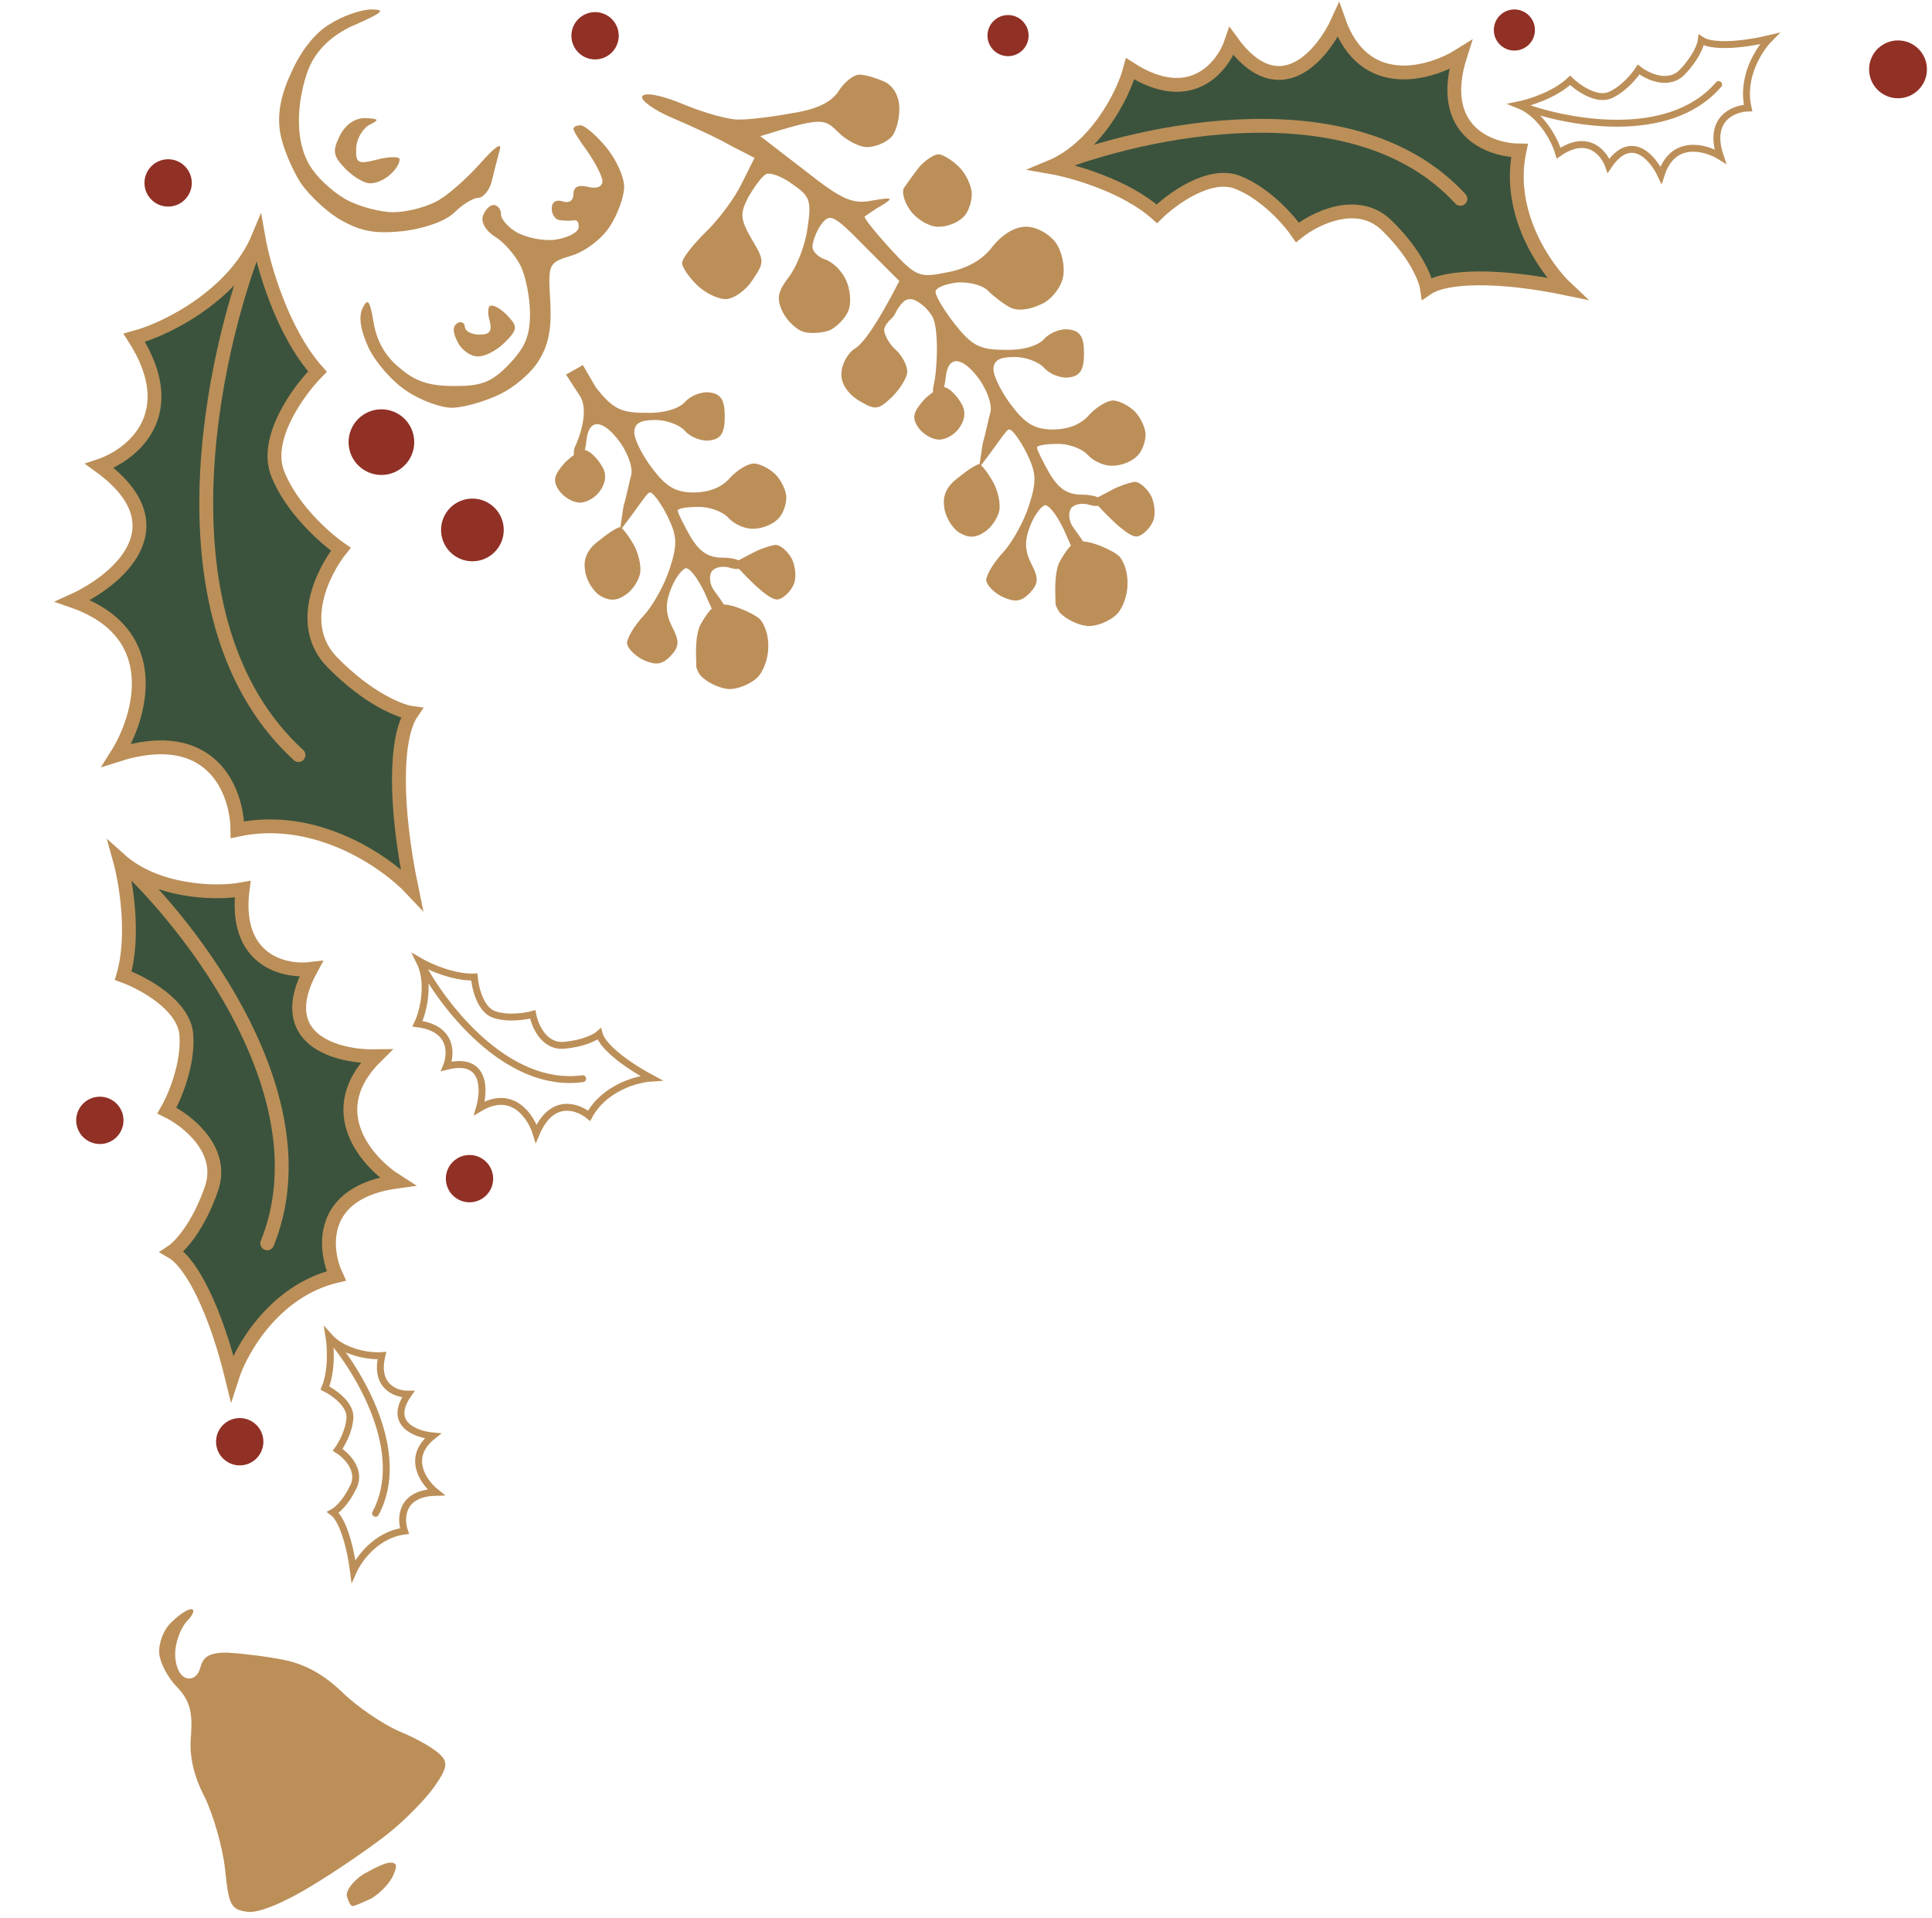 <svg width="142" height="141" viewBox="0 0 142 141" fill="none" xmlns="http://www.w3.org/2000/svg">
<path d="M21.389 5.379C22.081 3.782 23.146 2.398 24.264 1.76C25.169 1.174 26.552 0.695 27.298 0.695C28.362 0.695 28.149 0.908 26.233 1.76C24.689 2.398 23.572 3.357 22.933 4.528C22.401 5.486 21.975 7.349 21.975 8.679C21.939 10.276 22.294 11.572 23.039 12.565C23.625 13.364 24.796 14.375 25.701 14.801C26.606 15.226 27.99 15.599 28.895 15.599C29.799 15.599 31.13 15.28 31.982 14.854C32.78 14.481 34.217 13.204 35.229 12.086C36.4 10.755 36.932 10.383 36.719 11.075C36.559 11.66 36.293 12.671 36.133 13.364C35.974 14.002 35.495 14.534 35.175 14.534C34.803 14.534 34.004 15.014 33.419 15.599C32.78 16.238 31.29 16.77 29.693 16.983C27.67 17.196 26.606 17.036 25.168 16.238C24.157 15.706 22.773 14.428 22.081 13.417C21.443 12.405 20.75 10.755 20.591 9.744C20.378 8.466 20.591 7.083 21.389 5.379Z" fill="#BC8F59"/>
<path d="M58.276 8.307C60.033 8.041 61.097 7.508 61.63 6.71C62.056 6.018 62.748 5.486 63.173 5.486C63.599 5.486 64.451 5.752 65.036 6.018C65.675 6.337 66.101 7.083 66.101 7.987C66.101 8.839 65.835 9.797 65.462 10.117C65.09 10.489 64.344 10.809 63.706 10.809C63.12 10.809 62.162 10.276 61.577 9.691C60.565 8.679 60.352 8.626 55.881 10.01L59.128 12.512C61.896 14.694 62.641 15.014 64.078 14.747C65.622 14.481 65.728 14.534 64.77 15.12C64.185 15.439 63.652 15.865 63.546 15.918C63.493 16.025 64.344 17.089 65.409 18.261C67.325 20.336 67.538 20.443 69.614 20.017C71.051 19.751 72.222 19.112 72.967 18.101C73.659 17.249 74.564 16.664 75.416 16.664C76.161 16.664 77.066 17.143 77.598 17.835C78.077 18.527 78.29 19.644 78.13 20.39C77.971 21.135 77.279 22.04 76.534 22.359C75.629 22.785 74.777 22.891 74.192 22.572C73.713 22.306 73.021 21.773 72.648 21.401C72.275 20.975 71.264 20.709 70.359 20.762C69.507 20.869 68.762 21.135 68.762 21.454C68.762 21.773 69.401 22.838 70.199 23.849C71.424 25.393 72.009 25.712 73.819 25.712C75.097 25.766 76.267 25.446 76.746 24.914C77.172 24.435 78.024 24.116 78.609 24.222C79.408 24.328 79.674 24.808 79.674 25.979C79.674 27.15 79.408 27.629 78.609 27.735C78.024 27.841 77.172 27.522 76.746 27.043C76.321 26.564 75.256 26.192 74.458 26.245C73.446 26.245 73.02 26.511 73.02 27.15C73.02 27.682 73.659 28.906 74.351 29.811C75.363 31.142 76.055 31.567 77.385 31.567C78.503 31.567 79.461 31.195 80.047 30.503C80.579 29.917 81.377 29.438 81.803 29.438C82.229 29.438 82.974 29.811 83.4 30.237C83.826 30.663 84.198 31.461 84.198 31.94C84.198 32.472 83.932 33.218 83.56 33.537C83.187 33.91 82.442 34.229 81.803 34.229C81.218 34.282 80.366 33.91 79.94 33.431C79.514 32.951 78.45 32.579 77.651 32.632C76.853 32.632 76.214 32.739 76.214 32.898C76.214 33.058 76.64 33.91 77.119 34.761C77.811 35.932 78.45 36.358 79.514 36.358C79.979 36.358 80.408 36.43 80.685 36.554L81.537 36.109C82.176 35.737 83.027 35.471 83.4 35.417C83.773 35.417 84.305 35.896 84.624 36.482C84.89 37.067 84.944 37.919 84.731 38.345C84.518 38.824 84.039 39.303 83.666 39.409C83.318 39.559 82.506 39.104 80.709 37.179C80.538 37.208 80.305 37.181 80.047 37.103C79.568 36.944 78.929 37.05 78.716 37.369C78.503 37.689 78.556 38.328 78.876 38.753C78.999 38.95 79.37 39.415 79.602 39.797C79.779 39.805 79.977 39.84 80.206 39.894C80.952 40.107 81.856 40.533 82.229 40.852C82.602 41.225 82.921 42.13 82.868 42.981C82.868 43.78 82.495 44.791 82.016 45.217C81.537 45.643 80.685 46.016 80.047 46.016C79.408 46.016 78.45 45.59 77.918 45.057C77.775 44.869 77.524 44.485 77.577 44.165C77.577 43.793 77.439 42.077 77.918 41.225C78.225 40.692 78.469 40.333 78.717 40.108C78.548 39.753 78.359 39.302 78.184 38.913C77.651 37.795 77.013 36.997 76.746 37.156C76.427 37.316 75.948 38.008 75.682 38.753C75.309 39.711 75.309 40.457 75.788 41.415C76.374 42.532 76.321 42.905 75.682 43.597C75.043 44.236 74.617 44.289 73.659 43.863C73.02 43.544 72.488 42.958 72.488 42.639C72.488 42.266 73.02 41.361 73.713 40.616C74.404 39.871 75.256 38.328 75.629 37.156C76.214 35.347 76.161 34.761 75.469 33.324C74.99 32.366 74.404 31.567 74.192 31.567C73.986 31.516 73.482 32.413 72.105 34.202C72.309 34.373 72.627 34.802 72.914 35.294C73.34 35.985 73.553 36.997 73.446 37.529C73.34 38.061 72.861 38.806 72.329 39.126C71.69 39.552 71.158 39.552 70.466 39.126C69.987 38.806 69.454 37.955 69.401 37.263C69.259 36.411 69.614 35.684 70.466 35.081C71.104 34.548 71.796 34.122 71.956 34.122C71.968 34.122 71.981 34.125 71.996 34.131L72.222 32.632C72.435 31.887 72.648 30.822 72.808 30.237C72.914 29.651 72.488 28.48 71.743 27.575C70.572 26.138 69.663 26.22 69.507 27.735C69.478 28.022 69.437 28.264 69.388 28.464C69.432 28.463 69.472 28.468 69.507 28.48C69.827 28.587 70.306 29.066 70.625 29.598C70.998 30.184 70.945 30.769 70.572 31.355C70.253 31.887 69.561 32.313 69.028 32.313C68.496 32.313 67.804 31.887 67.485 31.408C67.006 30.716 67.112 30.29 67.911 29.385C68.127 29.169 68.358 28.974 68.579 28.82C68.566 28.669 68.579 28.487 68.629 28.286C68.895 27.221 69.028 24.009 68.496 23.211C68.07 22.519 67.325 21.986 66.899 21.986C66.474 21.986 66.293 22.276 65.96 22.724C65.754 23.148 65.686 23.265 65.49 23.447C65.293 23.629 65.036 23.903 64.983 24.222C64.983 24.595 65.356 25.287 65.835 25.712C66.314 26.138 66.686 26.883 66.686 27.309C66.686 27.735 66.154 28.587 65.569 29.172C64.557 30.13 64.344 30.184 63.12 29.438C62.322 28.959 61.789 28.161 61.843 27.469C61.843 26.777 62.322 25.925 62.854 25.606C63.44 25.233 64.398 23.956 66.101 20.656L63.546 18.101C61.257 15.759 60.991 15.652 60.352 16.504C59.98 17.036 59.714 17.781 59.714 18.154C59.714 18.473 60.139 18.899 60.618 19.059C61.151 19.219 61.843 19.857 62.162 20.549C62.481 21.188 62.588 22.199 62.375 22.785C62.162 23.37 61.523 24.009 60.991 24.275C60.406 24.488 59.554 24.541 59.022 24.382C58.542 24.222 57.85 23.583 57.531 22.945C57.052 21.933 57.159 21.454 57.957 20.39C58.542 19.644 59.181 18.048 59.341 16.823C59.66 14.747 59.554 14.428 58.223 13.523C57.425 12.938 56.52 12.618 56.254 12.831C55.934 13.044 55.402 13.789 54.976 14.534C54.391 15.706 54.391 16.078 55.242 17.569C56.2 19.165 56.2 19.272 55.296 20.602C54.816 21.348 53.912 21.986 53.326 21.986C52.741 21.986 51.783 21.507 51.197 20.922C50.611 20.336 50.133 19.644 50.133 19.325C50.133 19.006 50.878 18.048 51.836 17.089C52.794 16.185 54.018 14.534 54.497 13.523L55.455 11.607C55.455 11.607 54.657 11.181 53.699 10.702C52.794 10.17 50.824 9.265 49.441 8.679C48.057 8.094 47.045 7.349 47.205 7.083C47.365 6.763 48.589 6.976 50.239 7.668C51.782 8.307 53.645 8.839 54.391 8.786C55.136 8.786 56.892 8.573 58.276 8.307Z" fill="#BC8F59"/>
<path d="M25.381 12.405C24.477 11.447 24.423 11.128 24.956 10.01C25.381 9.158 26.073 8.679 26.819 8.679C27.883 8.733 27.936 8.786 27.085 9.212C26.606 9.531 26.18 10.276 26.18 10.915C26.127 12.033 26.34 12.086 27.777 11.713C28.628 11.501 29.373 11.501 29.373 11.713C29.373 11.979 29.107 12.459 28.735 12.778C28.362 13.151 27.723 13.47 27.244 13.47C26.819 13.523 25.967 12.991 25.381 12.405Z" fill="#BC8F59"/>
<path d="M43.213 11.181C42.627 10.383 42.148 9.638 42.148 9.478C42.148 9.318 42.361 9.212 42.681 9.212C42.947 9.212 43.798 9.904 44.544 10.809C45.289 11.713 45.874 12.991 45.874 13.736C45.874 14.481 45.395 15.759 44.81 16.664C44.224 17.569 42.947 18.527 41.989 18.793C40.285 19.325 40.285 19.378 40.445 22.146C40.551 24.116 40.339 25.34 39.593 26.511C39.061 27.416 37.73 28.534 36.666 29.012C35.548 29.545 34.004 29.971 33.206 29.971C32.407 29.971 30.917 29.438 29.906 28.746C28.894 28.108 27.617 26.671 27.085 25.553C26.481 24.24 26.34 23.264 26.659 22.625C27.032 21.88 27.191 22.093 27.457 23.69C27.67 25.02 28.309 26.192 29.373 27.043C30.544 28.054 31.556 28.374 33.419 28.374C35.388 28.374 36.133 28.108 37.411 26.777C38.582 25.553 38.955 24.701 38.955 23.051C38.955 21.88 38.635 20.283 38.263 19.538C37.89 18.793 37.092 17.835 36.4 17.409C35.708 16.983 35.335 16.344 35.495 15.865C35.654 15.439 35.974 15.067 36.293 15.067C36.559 15.067 36.825 15.386 36.825 15.706C36.772 16.078 37.358 16.717 37.996 17.089C38.688 17.462 39.913 17.728 40.764 17.622C41.616 17.515 42.414 17.143 42.521 16.77C42.574 16.451 42.468 16.185 42.255 16.185C42.042 16.238 41.563 16.238 41.19 16.185C40.818 16.185 40.551 15.759 40.551 15.333C40.551 14.854 40.871 14.641 41.35 14.801C41.829 14.96 42.148 14.747 42.148 14.268C42.148 13.736 42.503 13.559 43.213 13.736C43.852 13.896 44.277 13.736 44.277 13.31C44.277 12.991 43.798 12.033 43.213 11.181Z" fill="#BC8F59"/>
<path d="M66.42 13.842C66.633 13.523 67.165 12.778 67.591 12.246C68.017 11.767 68.656 11.341 68.975 11.341C69.295 11.341 69.987 11.767 70.519 12.299C70.998 12.778 71.424 13.683 71.424 14.268C71.424 14.854 71.158 15.652 70.785 15.972C70.412 16.344 69.667 16.664 69.028 16.664C68.443 16.717 67.538 16.238 67.006 15.599C66.527 15.014 66.261 14.215 66.42 13.842Z" fill="#BC8F59"/>
<path d="M35.229 24.595C36.027 24.595 36.187 24.328 35.974 23.53C35.814 22.945 35.867 22.465 36.08 22.465C36.346 22.412 36.932 22.785 37.358 23.264C38.05 24.009 38.05 24.222 37.092 25.18C36.506 25.766 35.601 26.245 35.069 26.192C34.59 26.192 33.898 25.712 33.632 25.127C33.259 24.435 33.259 23.956 33.632 23.743C33.898 23.583 34.164 23.743 34.164 24.009C34.164 24.328 34.643 24.595 35.229 24.595Z" fill="#BC8F59"/>
<path d="M11.702 121.523C11.649 120.778 12.021 119.766 12.607 119.234C13.139 118.702 13.778 118.276 14.044 118.276C14.363 118.276 14.204 118.702 13.724 119.181C13.245 119.713 12.873 120.778 12.873 121.576C12.873 122.428 13.192 123.173 13.671 123.333C14.15 123.492 14.576 123.173 14.736 122.534C14.949 121.736 15.428 121.47 16.705 121.47C17.663 121.523 19.526 121.736 20.857 122.002C22.454 122.321 23.838 123.12 25.115 124.344C26.127 125.355 28.043 126.686 29.373 127.272C30.704 127.804 32.035 128.602 32.407 129.028C32.94 129.56 32.833 130.039 31.928 131.317C31.343 132.169 29.799 133.765 28.522 134.777C27.244 135.788 24.689 137.545 22.826 138.662C20.804 139.887 18.994 140.632 18.196 140.525C16.971 140.366 16.812 140.046 16.546 137.438C16.386 135.841 15.694 133.446 15.055 132.115C14.204 130.465 13.884 129.028 14.044 127.485C14.15 125.781 13.937 124.983 13.033 124.025C12.341 123.333 11.755 122.215 11.702 121.523Z" fill="#BC8F59"/>
<path d="M25.488 139.354C25.435 138.929 25.967 138.237 26.712 137.758C27.457 137.332 28.309 136.906 28.681 136.906C29.214 136.906 29.214 137.172 28.841 137.97C28.522 138.556 27.83 139.248 27.244 139.567C26.659 139.833 26.073 140.1 25.914 140.1C25.754 140.1 25.594 139.727 25.488 139.354Z" fill="#BC8F59"/>
<path d="M42.176 33.451C42.163 33.3 42.176 33.118 42.226 32.917C42.637 32.078 43.291 30.143 42.626 29.109C41.96 28.075 41.664 27.626 41.6 27.532L42.841 26.833L43.797 28.48C45.021 30.024 45.606 30.343 47.416 30.343C48.694 30.396 49.865 30.077 50.344 29.545C50.77 29.066 51.621 28.746 52.207 28.853C53.005 28.959 53.271 29.438 53.271 30.609C53.271 31.78 53.005 32.26 52.207 32.366C51.621 32.472 50.77 32.153 50.344 31.674C49.918 31.195 48.853 30.822 48.055 30.875C47.044 30.875 46.618 31.142 46.618 31.78C46.618 32.313 47.257 33.537 47.949 34.442C48.96 35.773 49.652 36.198 50.982 36.198C52.1 36.198 53.058 35.826 53.644 35.134C54.176 34.548 54.975 34.069 55.4 34.069C55.826 34.069 56.571 34.442 56.997 34.868C57.423 35.294 57.796 36.092 57.796 36.571C57.796 37.103 57.529 37.848 57.157 38.168C56.784 38.54 56.039 38.86 55.4 38.86C54.815 38.913 53.963 38.54 53.537 38.061C53.112 37.582 52.047 37.21 51.249 37.263C50.45 37.263 49.811 37.369 49.811 37.529C49.811 37.689 50.237 38.54 50.716 39.392C51.408 40.563 52.047 40.989 53.112 40.989C53.577 40.989 54.005 41.061 54.282 41.184L55.134 40.74C55.773 40.367 56.625 40.101 56.997 40.048C57.37 40.048 57.902 40.527 58.221 41.113C58.488 41.698 58.541 42.55 58.328 42.976C58.115 43.455 57.636 43.934 57.263 44.04C56.915 44.189 56.103 43.735 54.307 41.81C54.135 41.839 53.902 41.812 53.644 41.734C53.165 41.574 52.526 41.681 52.313 42C52.1 42.32 52.154 42.958 52.473 43.384C52.596 43.581 52.967 44.046 53.199 44.428C53.376 44.436 53.574 44.47 53.804 44.525C54.549 44.738 55.454 45.164 55.826 45.483C56.199 45.856 56.518 46.761 56.465 47.612C56.465 48.411 56.092 49.422 55.613 49.848C55.134 50.274 54.283 50.646 53.644 50.646C53.005 50.646 52.047 50.221 51.515 49.688C51.372 49.499 51.121 49.115 51.174 48.796C51.174 48.424 51.036 46.707 51.515 45.856C51.822 45.323 52.066 44.964 52.314 44.739C52.145 44.384 51.956 43.932 51.781 43.544C51.249 42.426 50.61 41.628 50.344 41.787C50.024 41.947 49.545 42.639 49.279 43.384C48.907 44.342 48.907 45.087 49.386 46.045C49.971 47.163 49.918 47.536 49.279 48.228C48.64 48.867 48.215 48.92 47.257 48.494C46.618 48.175 46.086 47.589 46.086 47.27C46.086 46.897 46.618 45.992 47.31 45.247C48.002 44.502 48.853 42.958 49.226 41.787C49.812 39.977 49.758 39.392 49.066 37.955C48.587 36.997 48.002 36.198 47.789 36.198C47.583 36.147 47.079 37.044 45.702 38.833C45.906 39.004 46.224 39.433 46.511 39.924C46.937 40.616 47.15 41.628 47.044 42.16C46.937 42.692 46.458 43.437 45.926 43.757C45.287 44.183 44.755 44.183 44.063 43.757C43.584 43.437 43.051 42.586 42.998 41.894C42.856 41.042 43.211 40.315 44.063 39.711C44.702 39.179 45.394 38.753 45.553 38.753C45.565 38.753 45.578 38.756 45.593 38.762L45.819 37.263C46.032 36.518 46.245 35.453 46.405 34.868C46.511 34.282 46.086 33.111 45.34 32.206C44.169 30.769 43.261 30.851 43.105 32.366C43.075 32.653 43.034 32.895 42.985 33.095C43.029 33.094 43.069 33.099 43.105 33.111C43.424 33.218 43.903 33.697 44.222 34.229C44.595 34.814 44.542 35.4 44.169 35.985C43.85 36.518 43.158 36.944 42.626 36.944C42.093 36.944 41.401 36.518 41.082 36.039C40.603 35.347 40.709 34.921 41.508 34.016C41.724 33.8 41.955 33.605 42.176 33.451Z" fill="#BC8F59"/>
<circle cx="12.357" cy="13.445" r="1.739" fill="#913025"/>
<circle cx="43.737" cy="2.629" r="1.739" fill="#913025"/>
<circle cx="74.09" cy="2.617" r="1.511" fill="#913025"/>
<circle cx="111.305" cy="2.206" r="1.511" fill="#913025"/>
<circle cx="139.502" cy="5.097" r="2.126" fill="#913025"/>
<circle cx="28.033" cy="32.498" r="2.413" fill="#913025"/>
<circle cx="34.721" cy="38.952" r="2.304" fill="#913025"/>
<circle cx="7.339" cy="82.349" r="1.739" fill="#913025"/>
<circle cx="34.508" cy="86.633" r="1.739" fill="#913025"/>
<circle cx="17.619" cy="105.97" r="1.739" fill="#913025"/>
<path d="M18.989 17.445C17.304 21.494 12.546 24.109 9.867 24.826C13.484 30.467 9.673 33.455 7.315 34.244C13.452 38.691 8.559 42.712 5.345 44.167C12.157 46.532 10.342 52.706 8.582 55.498C15.62 53.246 17.426 58.219 17.45 60.987C23.249 59.749 28.405 63.38 30.259 65.351C28.979 59.189 29.039 54.184 30.259 52.401C29.414 52.284 27.063 51.374 24.417 48.671C21.771 45.969 23.737 42.009 25.051 40.367C23.925 39.592 21.419 37.397 20.406 34.807C19.392 32.217 21.933 28.731 23.331 27.311C20.726 24.391 19.351 19.517 18.989 17.445Z" fill="#3B533D"/>
<path d="M18.989 17.445C17.304 21.494 12.546 24.109 9.867 24.826C13.484 30.467 9.673 33.455 7.315 34.244C13.452 38.691 8.559 42.712 5.345 44.167C12.157 46.532 10.342 52.706 8.582 55.498C15.62 53.246 17.426 58.219 17.45 60.987C23.249 59.749 28.405 63.38 30.259 65.351C28.979 59.189 29.039 54.184 30.259 52.401C29.414 52.284 27.063 51.374 24.417 48.671C21.771 45.969 23.737 42.009 25.051 40.367C23.925 39.592 21.419 37.397 20.406 34.807C19.392 32.217 21.933 28.731 23.331 27.311C20.726 24.391 19.351 19.517 18.989 17.445ZM18.989 17.445C15.531 26.056 11.279 45.722 21.938 55.498" stroke="#BC8F59" stroke-width="1.017" stroke-linecap="round"/>
<path d="M30.837 70.652C31.601 72.174 31.156 74.264 30.683 75.251C33.273 75.572 33.181 77.469 32.811 78.378C35.693 77.64 35.629 80.123 35.236 81.456C37.677 79.993 39.035 82.086 39.41 83.315C40.545 80.629 42.475 81.328 43.298 82.014C44.416 79.955 46.806 79.308 47.862 79.242C45.716 78.086 44.253 76.815 44.039 76.001C43.788 76.226 42.919 76.708 41.444 76.83C39.969 76.952 39.303 75.368 39.154 74.56C38.638 74.706 37.349 74.912 36.325 74.57C35.301 74.228 34.922 72.588 34.86 71.812C33.331 71.867 31.541 71.061 30.837 70.652ZM30.837 70.652C32.495 73.85 37.213 80.055 42.825 79.286" stroke="#BC8F59" stroke-width="0.508" stroke-linecap="round"/>
<path d="M111.621 7.709C113.202 8.34 114.257 10.198 114.558 11.251C116.709 9.772 117.899 11.252 118.225 12.178C119.891 9.713 121.491 11.612 122.082 12.87C122.936 10.156 125.342 10.82 126.438 11.492C125.504 8.729 127.412 7.971 128.483 7.938C127.952 5.655 129.311 3.585 130.057 2.835C127.684 3.395 125.747 3.415 125.046 2.948C125.008 3.283 124.677 4.22 123.655 5.29C122.633 6.36 121.083 5.617 120.436 5.112C120.146 5.564 119.319 6.574 118.326 6.997C117.333 7.42 115.961 6.446 115.4 5.906C114.293 6.961 112.419 7.547 111.621 7.709ZM111.621 7.709C114.983 9.001 122.631 10.511 126.319 6.211" stroke="#BC8F59" stroke-width="0.508" stroke-linecap="round"/>
<path d="M24.183 98.243C25.211 99.394 27.095 99.713 28.069 99.641C27.518 101.935 29.131 102.487 30.006 102.477C28.48 104.665 30.572 105.435 31.808 105.547C29.817 107.121 31.135 108.963 32.042 109.688C29.442 109.753 29.417 111.615 29.729 112.538C27.659 112.797 26.365 114.6 25.976 115.469C25.689 113.273 25.091 111.617 24.479 111.165C24.746 111.028 25.422 110.454 25.989 109.25C26.556 108.045 25.445 106.956 24.819 106.563C25.103 106.175 25.682 105.155 25.72 104.177C25.757 103.199 24.509 102.334 23.881 102.024C24.409 100.752 24.302 98.973 24.183 98.243ZM24.183 98.243C26.328 100.705 30.015 106.75 27.603 111.232" stroke="#BC8F59" stroke-width="0.508" stroke-linecap="round"/>
<path d="M77.22 12.277C80.425 10.944 82.496 7.178 83.064 5.058C87.528 7.922 89.893 4.906 90.517 3.04C94.037 7.898 97.22 4.025 98.371 1.482C100.242 6.874 105.129 5.438 107.339 4.046C105.556 9.616 109.491 11.046 111.682 11.065C110.701 15.654 113.575 19.736 115.134 21.203C110.257 20.189 106.296 20.236 104.885 21.201C104.792 20.533 104.072 18.672 101.934 16.578C99.795 14.483 96.661 16.038 95.361 17.078C94.748 16.186 93.011 14.203 90.961 13.401C88.912 12.598 86.152 14.609 85.029 15.714C82.718 13.652 78.86 12.564 77.22 12.277Z" fill="#3B533D"/>
<path d="M77.22 12.277C80.425 10.944 82.496 7.178 83.064 5.058C87.528 7.922 89.893 4.906 90.517 3.04C94.037 7.898 97.22 4.025 98.371 1.482C100.242 6.874 105.129 5.438 107.339 4.046C105.556 9.616 109.491 11.046 111.682 11.065C110.701 15.654 113.575 19.736 115.134 21.203C110.257 20.189 106.296 20.236 104.885 21.201C104.792 20.533 104.072 18.672 101.934 16.578C99.795 14.483 96.661 16.038 95.361 17.078C94.748 16.186 93.011 14.203 90.961 13.401C88.912 12.598 86.152 14.609 85.029 15.714C82.718 13.652 78.86 12.564 77.22 12.277ZM77.22 12.277C84.036 9.541 99.602 6.179 107.337 14.616" stroke="#BC8F59" stroke-width="1.017" stroke-linecap="round"/>
<path d="M8.803 63.187C11.385 65.507 15.676 65.757 17.834 65.358C17.168 70.621 20.909 71.459 22.862 71.221C19.99 76.488 24.855 77.697 27.647 77.642C23.583 81.651 26.982 85.446 29.189 86.842C23.393 87.627 23.794 91.797 24.719 93.783C20.153 94.871 17.703 99.221 17.049 101.26C15.867 96.42 14.121 92.864 12.643 92.005C13.207 91.634 14.577 90.183 15.549 87.351C16.52 84.519 13.768 82.358 12.27 81.631C12.812 80.695 13.855 78.273 13.698 76.077C13.541 73.881 10.539 72.255 9.057 71.716C9.925 68.742 9.249 64.791 8.803 63.187Z" fill="#3B533D"/>
<path d="M8.803 63.187C11.385 65.507 15.676 65.757 17.834 65.358C17.168 70.621 20.909 71.459 22.862 71.221C19.99 76.488 24.855 77.697 27.647 77.642C23.583 81.651 26.982 85.446 29.189 86.842C23.393 87.627 23.794 91.797 24.719 93.783C20.153 94.871 17.703 99.221 17.049 101.26C15.867 96.42 14.121 92.864 12.643 92.005C13.207 91.634 14.577 90.183 15.549 87.351C16.52 84.519 13.768 82.358 12.27 81.631C12.812 80.695 13.855 78.273 13.698 76.077C13.541 73.881 10.539 72.255 9.057 71.716C9.925 68.742 9.249 64.791 8.803 63.187ZM8.803 63.187C14.205 68.164 23.935 80.773 19.643 91.387" stroke="#BC8F59" stroke-width="1.017" stroke-linecap="round"/>
</svg>

